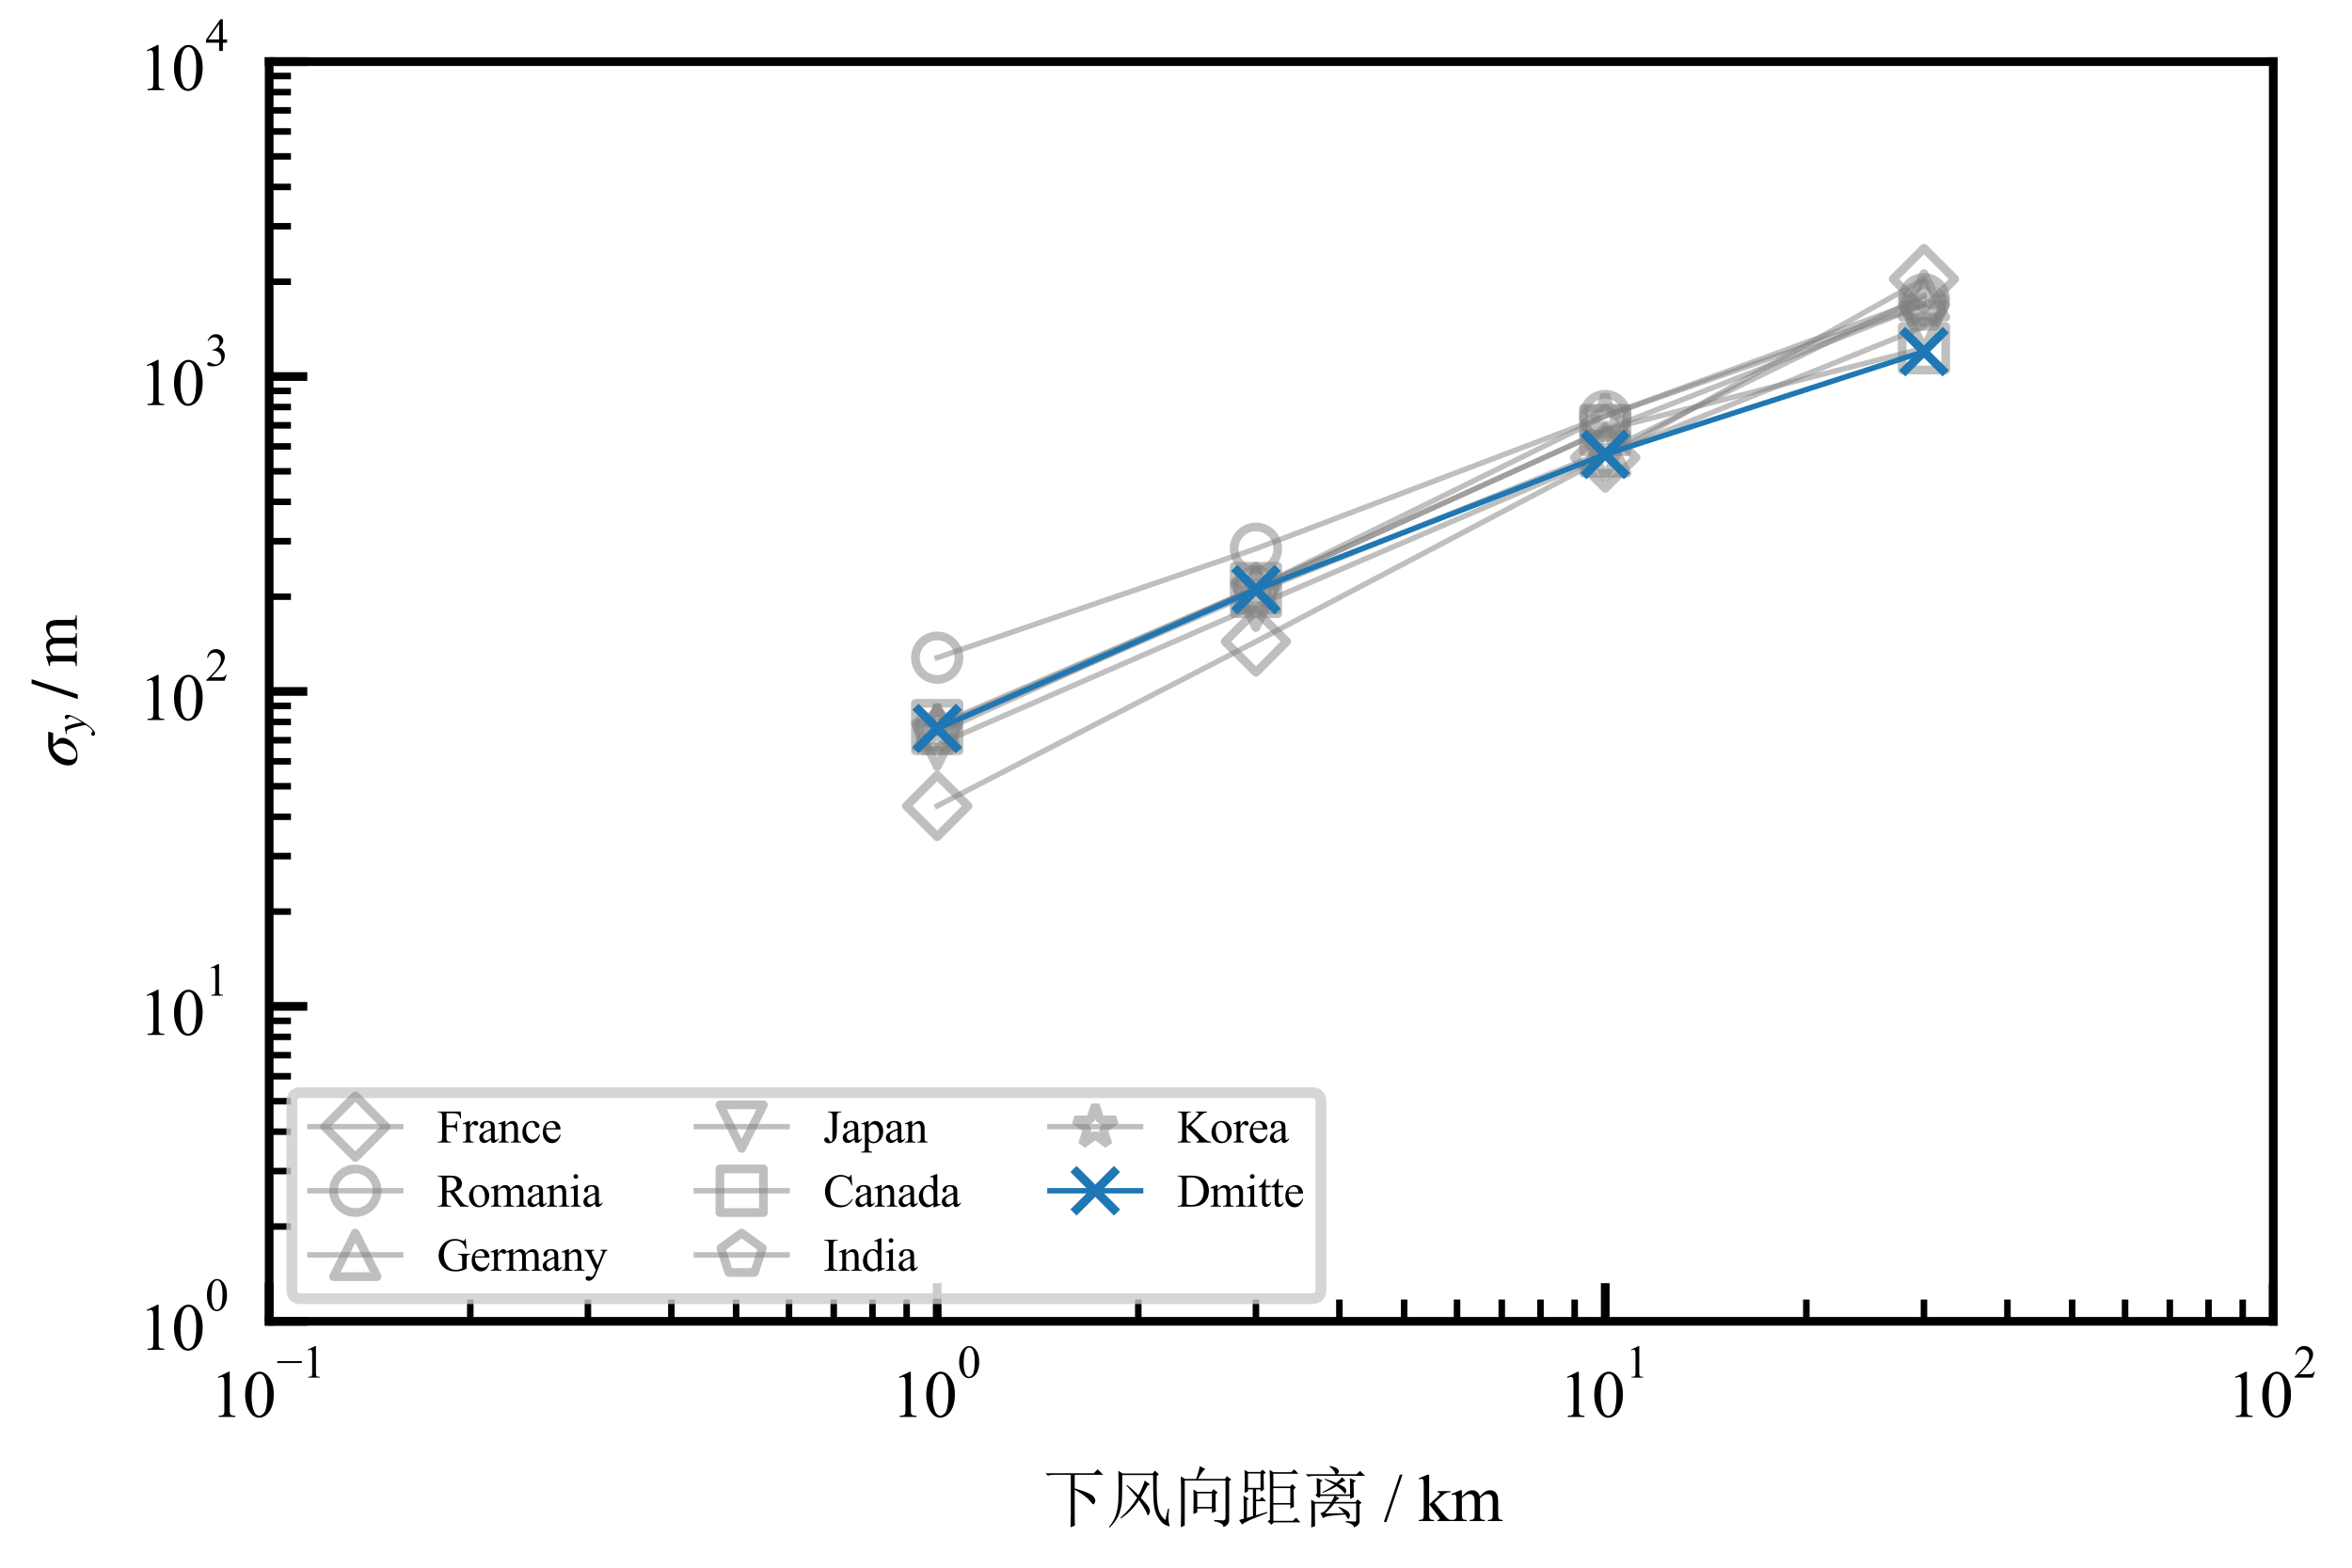 <?xml version="1.0" encoding="utf-8" standalone="no"?>
<!DOCTYPE svg PUBLIC "-//W3C//DTD SVG 1.1//EN"
  "http://www.w3.org/Graphics/SVG/1.1/DTD/svg11.dtd">
<svg xmlns:xlink="http://www.w3.org/1999/xlink" width="216pt" height="144pt" viewBox="0 0 216 144" xmlns="http://www.w3.org/2000/svg" version="1.1">
 <defs>
  <style type="text/css">*{stroke-linejoin: round; stroke-linecap: butt}</style>
 </defs>
 <g id="figure_1">
  <g id="patch_1">
   <path d="M 0 144 
L 216 144 
L 216 0 
L 0 0 
z
" style="fill: #ffffff"/>
  </g>
  <g id="axes_1">
   <g id="patch_2">
    <path d="M 24.72 121.369 
L 208.77 121.369 
L 208.77 5.659 
L 24.72 5.659 
z
" style="fill: #ffffff"/>
   </g>
   <g id="matplotlib.axis_1">
    <g id="xtick_1">
     <g id="line2d_1">
      <defs>
       <path id="m12486284e1" d="M 0 0 
L 0 -3.5 
" style="stroke: #000000; stroke-width: 0.8"/>
      </defs>
      <g>
       <use xlink:href="#m12486284e1" x="24.72" y="121.369" style="stroke: #000000; stroke-width: 0.8"/>
      </g>
     </g>
     <g id="text_1">
      <!-- $\mathdefault{10^{-1}}$ -->
      <g transform="translate(19.29 130.185) scale(0.06 -0.06)">
       <defs>
        <path id="TimesNewRomanPSMT-31" d="M 750 3822 
L 1781 4325 
L 1884 4325 
L 1884 747 
Q 1884 391 1914 303 
Q 1944 216 2037 169 
Q 2131 122 2419 116 
L 2419 0 
L 825 0 
L 825 116 
Q 1125 122 1212 167 
Q 1300 213 1334 289 
Q 1369 366 1369 747 
L 1369 3034 
Q 1369 3497 1338 3628 
Q 1316 3728 1258 3775 
Q 1200 3822 1119 3822 
Q 1003 3822 797 3725 
L 750 3822 
z
" transform="scale(0.016)"/>
        <path id="TimesNewRomanPSMT-30" d="M 231 2094 
Q 231 2819 450 3342 
Q 669 3866 1031 4122 
Q 1313 4325 1613 4325 
Q 2100 4325 2488 3828 
Q 2972 3213 2972 2159 
Q 2972 1422 2759 906 
Q 2547 391 2217 158 
Q 1888 -75 1581 -75 
Q 975 -75 572 641 
Q 231 1244 231 2094 
z
M 844 2016 
Q 844 1141 1059 588 
Q 1238 122 1591 122 
Q 1759 122 1940 273 
Q 2122 425 2216 781 
Q 2359 1319 2359 2297 
Q 2359 3022 2209 3506 
Q 2097 3866 1919 4016 
Q 1791 4119 1609 4119 
Q 1397 4119 1231 3928 
Q 1006 3669 925 3112 
Q 844 2556 844 2016 
z
" transform="scale(0.016)"/>
        <path id="TimesNewRomanPSMT-2212" d="M 3484 2000 
L 116 2000 
L 116 2256 
L 3484 2256 
L 3484 2000 
z
" transform="scale(0.016)"/>
       </defs>
       <use xlink:href="#TimesNewRomanPSMT-31" transform="translate(0 0.583)"/>
       <use xlink:href="#TimesNewRomanPSMT-30" transform="translate(50 0.583)"/>
       <use xlink:href="#TimesNewRomanPSMT-2212" transform="translate(101.503 60.695) scale(0.7)"/>
       <use xlink:href="#TimesNewRomanPSMT-31" transform="translate(140.98 60.695) scale(0.7)"/>
      </g>
     </g>
    </g>
    <g id="xtick_2">
     <g id="line2d_2">
      <g>
       <use xlink:href="#m12486284e1" x="86.07" y="121.369" style="stroke: #000000; stroke-width: 0.8"/>
      </g>
     </g>
     <g id="text_2">
      <!-- $\mathdefault{10^{0}}$ -->
      <g transform="translate(81.84 130.185) scale(0.06 -0.06)">
       <use xlink:href="#TimesNewRomanPSMT-31" transform="translate(0 0.583)"/>
       <use xlink:href="#TimesNewRomanPSMT-30" transform="translate(50 0.583)"/>
       <use xlink:href="#TimesNewRomanPSMT-30" transform="translate(101.503 60.695) scale(0.7)"/>
      </g>
     </g>
    </g>
    <g id="xtick_3">
     <g id="line2d_3">
      <g>
       <use xlink:href="#m12486284e1" x="147.42" y="121.369" style="stroke: #000000; stroke-width: 0.8"/>
      </g>
     </g>
     <g id="text_3">
      <!-- $\mathdefault{10^{1}}$ -->
      <g transform="translate(143.19 130.185) scale(0.06 -0.06)">
       <use xlink:href="#TimesNewRomanPSMT-31" transform="translate(0 0.583)"/>
       <use xlink:href="#TimesNewRomanPSMT-30" transform="translate(50 0.583)"/>
       <use xlink:href="#TimesNewRomanPSMT-31" transform="translate(101.503 60.695) scale(0.7)"/>
      </g>
     </g>
    </g>
    <g id="xtick_4">
     <g id="line2d_4">
      <g>
       <use xlink:href="#m12486284e1" x="208.77" y="121.369" style="stroke: #000000; stroke-width: 0.8"/>
      </g>
     </g>
     <g id="text_4">
      <!-- $\mathdefault{10^{2}}$ -->
      <g transform="translate(204.54 130.185) scale(0.06 -0.06)">
       <defs>
        <path id="TimesNewRomanPSMT-32" d="M 2934 816 
L 2638 0 
L 138 0 
L 138 116 
Q 1241 1122 1691 1759 
Q 2141 2397 2141 2925 
Q 2141 3328 1894 3587 
Q 1647 3847 1303 3847 
Q 991 3847 742 3664 
Q 494 3481 375 3128 
L 259 3128 
Q 338 3706 661 4015 
Q 984 4325 1469 4325 
Q 1984 4325 2329 3994 
Q 2675 3663 2675 3213 
Q 2675 2891 2525 2569 
Q 2294 2063 1775 1497 
Q 997 647 803 472 
L 1909 472 
Q 2247 472 2383 497 
Q 2519 522 2628 598 
Q 2738 675 2819 816 
L 2934 816 
z
" transform="scale(0.016)"/>
       </defs>
       <use xlink:href="#TimesNewRomanPSMT-31" transform="translate(0 0.583)"/>
       <use xlink:href="#TimesNewRomanPSMT-30" transform="translate(50 0.583)"/>
       <use xlink:href="#TimesNewRomanPSMT-32" transform="translate(101.503 60.695) scale(0.7)"/>
      </g>
     </g>
    </g>
    <g id="xtick_5">
     <g id="line2d_5">
      <defs>
       <path id="m095e38810d" d="M 0 0 
L 0 -2 
" style="stroke: #000000; stroke-width: 0.6"/>
      </defs>
      <g>
       <use xlink:href="#m095e38810d" x="43.188" y="121.369" style="stroke: #000000; stroke-width: 0.6"/>
      </g>
     </g>
    </g>
    <g id="xtick_6">
     <g id="line2d_6">
      <g>
       <use xlink:href="#m095e38810d" x="53.992" y="121.369" style="stroke: #000000; stroke-width: 0.6"/>
      </g>
     </g>
    </g>
    <g id="xtick_7">
     <g id="line2d_7">
      <g>
       <use xlink:href="#m095e38810d" x="61.657" y="121.369" style="stroke: #000000; stroke-width: 0.6"/>
      </g>
     </g>
    </g>
    <g id="xtick_8">
     <g id="line2d_8">
      <g>
       <use xlink:href="#m095e38810d" x="67.602" y="121.369" style="stroke: #000000; stroke-width: 0.6"/>
      </g>
     </g>
    </g>
    <g id="xtick_9">
     <g id="line2d_9">
      <g>
       <use xlink:href="#m095e38810d" x="72.46" y="121.369" style="stroke: #000000; stroke-width: 0.6"/>
      </g>
     </g>
    </g>
    <g id="xtick_10">
     <g id="line2d_10">
      <g>
       <use xlink:href="#m095e38810d" x="76.567" y="121.369" style="stroke: #000000; stroke-width: 0.6"/>
      </g>
     </g>
    </g>
    <g id="xtick_11">
     <g id="line2d_11">
      <g>
       <use xlink:href="#m095e38810d" x="80.125" y="121.369" style="stroke: #000000; stroke-width: 0.6"/>
      </g>
     </g>
    </g>
    <g id="xtick_12">
     <g id="line2d_12">
      <g>
       <use xlink:href="#m095e38810d" x="83.263" y="121.369" style="stroke: #000000; stroke-width: 0.6"/>
      </g>
     </g>
    </g>
    <g id="xtick_13">
     <g id="line2d_13">
      <g>
       <use xlink:href="#m095e38810d" x="104.538" y="121.369" style="stroke: #000000; stroke-width: 0.6"/>
      </g>
     </g>
    </g>
    <g id="xtick_14">
     <g id="line2d_14">
      <g>
       <use xlink:href="#m095e38810d" x="115.341" y="121.369" style="stroke: #000000; stroke-width: 0.6"/>
      </g>
     </g>
    </g>
    <g id="xtick_15">
     <g id="line2d_15">
      <g>
       <use xlink:href="#m095e38810d" x="123.006" y="121.369" style="stroke: #000000; stroke-width: 0.6"/>
      </g>
     </g>
    </g>
    <g id="xtick_16">
     <g id="line2d_16">
      <g>
       <use xlink:href="#m095e38810d" x="128.952" y="121.369" style="stroke: #000000; stroke-width: 0.6"/>
      </g>
     </g>
    </g>
    <g id="xtick_17">
     <g id="line2d_17">
      <g>
       <use xlink:href="#m095e38810d" x="133.81" y="121.369" style="stroke: #000000; stroke-width: 0.6"/>
      </g>
     </g>
    </g>
    <g id="xtick_18">
     <g id="line2d_18">
      <g>
       <use xlink:href="#m095e38810d" x="137.917" y="121.369" style="stroke: #000000; stroke-width: 0.6"/>
      </g>
     </g>
    </g>
    <g id="xtick_19">
     <g id="line2d_19">
      <g>
       <use xlink:href="#m095e38810d" x="141.475" y="121.369" style="stroke: #000000; stroke-width: 0.6"/>
      </g>
     </g>
    </g>
    <g id="xtick_20">
     <g id="line2d_20">
      <g>
       <use xlink:href="#m095e38810d" x="144.613" y="121.369" style="stroke: #000000; stroke-width: 0.6"/>
      </g>
     </g>
    </g>
    <g id="xtick_21">
     <g id="line2d_21">
      <g>
       <use xlink:href="#m095e38810d" x="165.888" y="121.369" style="stroke: #000000; stroke-width: 0.6"/>
      </g>
     </g>
    </g>
    <g id="xtick_22">
     <g id="line2d_22">
      <g>
       <use xlink:href="#m095e38810d" x="176.691" y="121.369" style="stroke: #000000; stroke-width: 0.6"/>
      </g>
     </g>
    </g>
    <g id="xtick_23">
     <g id="line2d_23">
      <g>
       <use xlink:href="#m095e38810d" x="184.356" y="121.369" style="stroke: #000000; stroke-width: 0.6"/>
      </g>
     </g>
    </g>
    <g id="xtick_24">
     <g id="line2d_24">
      <g>
       <use xlink:href="#m095e38810d" x="190.302" y="121.369" style="stroke: #000000; stroke-width: 0.6"/>
      </g>
     </g>
    </g>
    <g id="xtick_25">
     <g id="line2d_25">
      <g>
       <use xlink:href="#m095e38810d" x="195.159" y="121.369" style="stroke: #000000; stroke-width: 0.6"/>
      </g>
     </g>
    </g>
    <g id="xtick_26">
     <g id="line2d_26">
      <g>
       <use xlink:href="#m095e38810d" x="199.267" y="121.369" style="stroke: #000000; stroke-width: 0.6"/>
      </g>
     </g>
    </g>
    <g id="xtick_27">
     <g id="line2d_27">
      <g>
       <use xlink:href="#m095e38810d" x="202.824" y="121.369" style="stroke: #000000; stroke-width: 0.6"/>
      </g>
     </g>
    </g>
    <g id="xtick_28">
     <g id="line2d_28">
      <g>
       <use xlink:href="#m095e38810d" x="205.963" y="121.369" style="stroke: #000000; stroke-width: 0.6"/>
      </g>
     </g>
    </g>
    <g id="text_5">
     <!-- 下风向距离 / km -->
     <g transform="translate(95.578 139.716) scale(0.06 -0.06)">
      <defs>
       <path id="SimSun-4e0b" d="M 450 4575 
L 5075 4575 
L 5450 4950 
L 5975 4425 
L 3250 4425 
L 3250 3125 
Q 4750 2675 4987 2412 
Q 5225 2150 5225 1950 
Q 5225 1875 5162 1737 
Q 5100 1600 5050 1600 
Q 4950 1600 4700 1925 
Q 4350 2400 3250 3000 
L 3250 450 
Q 3250 -75 3275 -425 
L 2850 -600 
Q 2875 325 2875 675 
L 2875 4425 
L 1275 4425 
Q 950 4425 675 4350 
L 450 4575 
z
" transform="scale(0.016)"/>
       <path id="SimSun-98ce" d="M 3700 3875 
L 4200 3500 
L 3975 3400 
Q 3700 2900 3325 2225 
Q 3850 1675 4025 1412 
Q 4200 1150 4200 950 
Q 4200 850 4137 700 
Q 4075 550 4025 550 
Q 3950 550 3875 800 
Q 3725 1175 3150 2000 
Q 2500 975 1425 250 
L 1375 325 
Q 2300 1100 2975 2225 
Q 2675 2600 1950 3400 
L 2025 3450 
Q 2550 3025 3100 2475 
Q 3300 2825 3450 3187 
Q 3600 3550 3700 3875 
z
M 5675 100 
L 5925 1200 
L 6025 1175 
Q 5950 500 5975 137 
Q 6000 -225 6075 -425 
Q 6100 -500 6025 -500 
Q 5925 -500 5612 -337 
Q 5300 -175 4950 387 
Q 4600 950 4550 1875 
Q 4500 2800 4500 4400 
L 1550 4400 
Q 1550 2325 1500 1775 
Q 1450 1225 1237 650 
Q 1025 75 350 -625 
L 275 -575 
Q 800 75 975 700 
Q 1150 1325 1175 1962 
Q 1200 2600 1200 3225 
Q 1200 4025 1175 4800 
L 1600 4550 
L 4450 4550 
L 4675 4825 
L 5050 4475 
L 4850 4300 
Q 4825 2375 4912 1687 
Q 5000 1000 5200 662 
Q 5400 325 5675 100 
z
" transform="scale(0.016)"/>
       <path id="SimSun-5411" d="M 2475 2650 
L 2475 1350 
L 3875 1350 
L 3875 2650 
L 2475 2650 
z
M 4100 100 
Q 4600 75 4900 62 
Q 5200 50 5175 400 
L 5175 3875 
L 1275 3875 
L 1275 -425 
L 900 -600 
Q 925 125 925 575 
L 925 3250 
Q 925 3775 900 4275 
L 1300 4025 
L 2375 4025 
Q 2675 4900 2700 5250 
L 3250 4975 
Q 2950 4800 2550 4025 
L 5125 4025 
L 5300 4300 
L 5725 3975 
L 5525 3800 
L 5525 250 
Q 5575 -375 4975 -575 
Q 4950 -150 4100 -25 
L 4100 100 
z
M 4225 1525 
Q 4225 1325 4250 925 
L 3875 775 
L 3875 1200 
L 2475 1200 
L 2475 825 
L 2100 675 
Q 2125 1300 2125 1950 
Q 2125 2600 2100 3025 
L 2475 2800 
L 3850 2800 
L 4025 3050 
L 4425 2725 
L 4225 2550 
L 4225 1525 
z
" transform="scale(0.016)"/>
       <path id="SimSun-8ddd" d="M 1075 4550 
L 1075 3175 
L 2275 3175 
L 2275 4550 
L 1075 4550 
z
M 1850 550 
L 2900 875 
L 2925 775 
Q 2150 450 1500 200 
Q 825 -75 500 -325 
L 225 100 
L 675 225 
Q 675 1900 650 2425 
L 1175 2125 
L 975 2000 
L 975 300 
L 1550 475 
L 1550 3025 
L 1075 3025 
L 1075 2825 
L 750 2700 
Q 775 3250 775 3812 
Q 775 4375 750 4900 
L 1075 4700 
L 2250 4700 
L 2475 4925 
L 2775 4625 
L 2575 4475 
Q 2575 3350 2600 3000 
L 2275 2825 
L 2275 3025 
L 1850 3025 
L 1850 2050 
L 2175 2050 
L 2425 2300 
L 2800 1900 
L 1850 1900 
L 1850 550 
z
M 5450 3025 
Q 5450 1650 5475 1350 
L 5125 1200 
L 5125 1575 
L 3500 1575 
L 3500 25 
L 5375 25 
L 5675 325 
L 6100 -125 
L 3550 -125 
L 3325 -350 
L 2950 -25 
L 3175 125 
L 3175 3975 
Q 3175 4350 3150 4900 
L 3500 4675 
L 5225 4675 
L 5500 4950 
L 5900 4525 
L 3500 4525 
L 3500 3300 
L 5100 3300 
L 5325 3525 
L 5650 3200 
L 5450 3025 
z
M 3500 3150 
L 3500 1725 
L 5125 1725 
L 5125 3150 
L 3500 3150 
z
" transform="scale(0.016)"/>
       <path id="SimSun-79bb" d="M 2625 5200 
L 2650 5275 
Q 3225 5150 3375 5012 
Q 3525 4875 3525 4775 
Q 3525 4650 3375 4475 
L 5200 4475 
L 5550 4800 
L 6025 4325 
L 1175 4325 
Q 850 4325 575 4250 
L 350 4475 
L 3200 4475 
Q 3125 4700 3000 4862 
Q 2875 5025 2625 5200 
z
M 2200 725 
L 4025 750 
Q 3775 1075 3475 1300 
L 3525 1375 
Q 4275 1050 4425 875 
Q 4575 700 4575 550 
Q 4575 450 4525 325 
Q 4475 200 4425 200 
Q 4375 200 4350 275 
Q 4250 425 4125 625 
Q 3000 550 2600 487 
Q 2200 425 2000 275 
L 1750 775 
Q 1950 775 2187 987 
Q 2425 1200 2725 1675 
L 1225 1675 
Q 1225 -200 1250 -475 
L 875 -625 
Q 900 200 900 737 
Q 900 1275 875 2050 
L 1225 1825 
L 2800 1825 
Q 3000 2150 3100 2400 
L 1775 2400 
L 1625 2200 
L 1275 2475 
L 1425 2625 
Q 1425 3250 1400 4125 
L 1950 3900 
L 1750 3700 
L 1750 2550 
L 4600 2550 
Q 4600 3100 4575 4100 
L 5150 3850 
L 4925 3675 
Q 4950 2500 4950 2275 
L 4600 2125 
L 4600 2400 
L 3175 2400 
L 3575 2175 
Q 3275 2000 3150 1825 
L 5125 1825 
L 5300 2075 
L 5700 1750 
L 5500 1600 
L 5500 125 
Q 5550 -425 4950 -600 
Q 4950 -275 4175 -100 
L 4175 0 
Q 4900 -50 5037 -50 
Q 5175 -50 5175 75 
L 5175 1675 
L 3075 1675 
Q 2625 1100 2200 725 
z
M 3275 3650 
Q 3625 3925 3825 4200 
L 4150 3850 
Q 3925 3800 3500 3525 
Q 4025 3300 4125 3175 
Q 4225 3050 4225 2900 
Q 4225 2825 4187 2725 
Q 4150 2625 4125 2625 
Q 4050 2625 3950 2800 
Q 3750 3050 3300 3325 
Q 2675 2950 1975 2700 
L 1950 2775 
Q 2600 3100 3100 3475 
Q 2725 3700 2150 3975 
L 2175 4050 
Q 2750 3875 3275 3650 
z
" transform="scale(0.016)"/>
       <path id="TimesNewRomanPSMT-20" transform="scale(0.016)"/>
       <path id="TimesNewRomanPSMT-2f" d="M 1794 4444 
L 259 -88 
L 9 -88 
L 1544 4444 
L 1794 4444 
z
" transform="scale(0.016)"/>
       <path id="TimesNewRomanPSMT-6b" d="M 1047 4444 
L 1047 1597 
L 1775 2259 
Q 2006 2472 2044 2528 
Q 2069 2566 2069 2603 
Q 2069 2666 2017 2711 
Q 1966 2756 1847 2763 
L 1847 2863 
L 3091 2863 
L 3091 2763 
Q 2834 2756 2664 2684 
Q 2494 2613 2291 2428 
L 1556 1750 
L 2291 822 
Q 2597 438 2703 334 
Q 2853 188 2966 144 
Q 3044 113 3238 113 
L 3238 0 
L 1847 0 
L 1847 113 
Q 1966 116 2008 148 
Q 2050 181 2050 241 
Q 2050 313 1925 472 
L 1047 1594 
L 1047 644 
Q 1047 366 1086 278 
Q 1125 191 1197 153 
Q 1269 116 1509 113 
L 1509 0 
L 53 0 
L 53 113 
Q 272 113 381 166 
Q 447 200 481 272 
Q 528 375 528 628 
L 528 3234 
Q 528 3731 506 3842 
Q 484 3953 434 3995 
Q 384 4038 303 4038 
Q 238 4038 106 3984 
L 53 4094 
L 903 4444 
L 1047 4444 
z
" transform="scale(0.016)"/>
       <path id="TimesNewRomanPSMT-6d" d="M 1050 2338 
Q 1363 2650 1419 2697 
Q 1559 2816 1721 2881 
Q 1884 2947 2044 2947 
Q 2313 2947 2506 2790 
Q 2700 2634 2766 2338 
Q 3088 2713 3309 2830 
Q 3531 2947 3766 2947 
Q 3994 2947 4170 2830 
Q 4347 2713 4450 2447 
Q 4519 2266 4519 1878 
L 4519 647 
Q 4519 378 4559 278 
Q 4591 209 4675 161 
Q 4759 113 4950 113 
L 4950 0 
L 3538 0 
L 3538 113 
L 3597 113 
Q 3781 113 3884 184 
Q 3956 234 3988 344 
Q 4000 397 4000 647 
L 4000 1878 
Q 4000 2228 3916 2372 
Q 3794 2572 3525 2572 
Q 3359 2572 3192 2489 
Q 3025 2406 2788 2181 
L 2781 2147 
L 2788 2013 
L 2788 647 
Q 2788 353 2820 281 
Q 2853 209 2943 161 
Q 3034 113 3253 113 
L 3253 0 
L 1806 0 
L 1806 113 
Q 2044 113 2133 169 
Q 2222 225 2256 338 
Q 2272 391 2272 647 
L 2272 1878 
Q 2272 2228 2169 2381 
Q 2031 2581 1784 2581 
Q 1616 2581 1450 2491 
Q 1191 2353 1050 2181 
L 1050 647 
Q 1050 366 1089 281 
Q 1128 197 1204 155 
Q 1281 113 1516 113 
L 1516 0 
L 100 0 
L 100 113 
Q 297 113 375 155 
Q 453 197 493 289 
Q 534 381 534 647 
L 534 1741 
Q 534 2213 506 2350 
Q 484 2453 437 2492 
Q 391 2531 309 2531 
Q 222 2531 100 2484 
L 53 2597 
L 916 2947 
L 1050 2947 
L 1050 2338 
z
" transform="scale(0.016)"/>
      </defs>
      <use xlink:href="#SimSun-4e0b"/>
      <use xlink:href="#SimSun-98ce" x="100"/>
      <use xlink:href="#SimSun-5411" x="200"/>
      <use xlink:href="#SimSun-8ddd" x="300"/>
      <use xlink:href="#SimSun-79bb" x="400"/>
      <use xlink:href="#TimesNewRomanPSMT-20" x="500"/>
      <use xlink:href="#TimesNewRomanPSMT-2f" x="525"/>
      <use xlink:href="#TimesNewRomanPSMT-20" x="552.783"/>
      <use xlink:href="#TimesNewRomanPSMT-6b" x="577.783"/>
      <use xlink:href="#TimesNewRomanPSMT-6d" x="627.783"/>
     </g>
    </g>
   </g>
   <g id="matplotlib.axis_2">
    <g id="ytick_1">
     <g id="line2d_29">
      <defs>
       <path id="mfb17be47a3" d="M 0 0 
L 3.5 0 
" style="stroke: #000000; stroke-width: 0.8"/>
      </defs>
      <g>
       <use xlink:href="#mfb17be47a3" x="24.72" y="121.369" style="stroke: #000000; stroke-width: 0.8"/>
      </g>
     </g>
     <g id="text_6">
      <!-- $\mathdefault{10^{0}}$ -->
      <g transform="translate(12.76 124.027) scale(0.06 -0.06)">
       <use xlink:href="#TimesNewRomanPSMT-31" transform="translate(0 0.583)"/>
       <use xlink:href="#TimesNewRomanPSMT-30" transform="translate(50 0.583)"/>
       <use xlink:href="#TimesNewRomanPSMT-30" transform="translate(101.503 60.695) scale(0.7)"/>
      </g>
     </g>
    </g>
    <g id="ytick_2">
     <g id="line2d_30">
      <g>
       <use xlink:href="#mfb17be47a3" x="24.72" y="92.441" style="stroke: #000000; stroke-width: 0.8"/>
      </g>
     </g>
     <g id="text_7">
      <!-- $\mathdefault{10^{1}}$ -->
      <g transform="translate(12.76 95.099) scale(0.06 -0.06)">
       <use xlink:href="#TimesNewRomanPSMT-31" transform="translate(0 0.583)"/>
       <use xlink:href="#TimesNewRomanPSMT-30" transform="translate(50 0.583)"/>
       <use xlink:href="#TimesNewRomanPSMT-31" transform="translate(101.503 60.695) scale(0.7)"/>
      </g>
     </g>
    </g>
    <g id="ytick_3">
     <g id="line2d_31">
      <g>
       <use xlink:href="#mfb17be47a3" x="24.72" y="63.514" style="stroke: #000000; stroke-width: 0.8"/>
      </g>
     </g>
     <g id="text_8">
      <!-- $\mathdefault{10^{2}}$ -->
      <g transform="translate(12.76 66.172) scale(0.06 -0.06)">
       <use xlink:href="#TimesNewRomanPSMT-31" transform="translate(0 0.583)"/>
       <use xlink:href="#TimesNewRomanPSMT-30" transform="translate(50 0.583)"/>
       <use xlink:href="#TimesNewRomanPSMT-32" transform="translate(101.503 60.695) scale(0.7)"/>
      </g>
     </g>
    </g>
    <g id="ytick_4">
     <g id="line2d_32">
      <g>
       <use xlink:href="#mfb17be47a3" x="24.72" y="34.586" style="stroke: #000000; stroke-width: 0.8"/>
      </g>
     </g>
     <g id="text_9">
      <!-- $\mathdefault{10^{3}}$ -->
      <g transform="translate(12.76 37.244) scale(0.06 -0.06)">
       <defs>
        <path id="TimesNewRomanPSMT-33" d="M 325 3431 
Q 506 3859 782 4092 
Q 1059 4325 1472 4325 
Q 1981 4325 2253 3994 
Q 2459 3747 2459 3466 
Q 2459 3003 1878 2509 
Q 2269 2356 2469 2072 
Q 2669 1788 2669 1403 
Q 2669 853 2319 450 
Q 1863 -75 997 -75 
Q 569 -75 414 31 
Q 259 138 259 259 
Q 259 350 332 419 
Q 406 488 509 488 
Q 588 488 669 463 
Q 722 447 909 348 
Q 1097 250 1169 231 
Q 1284 197 1416 197 
Q 1734 197 1970 444 
Q 2206 691 2206 1028 
Q 2206 1275 2097 1509 
Q 2016 1684 1919 1775 
Q 1784 1900 1550 2001 
Q 1316 2103 1072 2103 
L 972 2103 
L 972 2197 
Q 1219 2228 1467 2375 
Q 1716 2522 1828 2728 
Q 1941 2934 1941 3181 
Q 1941 3503 1739 3701 
Q 1538 3900 1238 3900 
Q 753 3900 428 3381 
L 325 3431 
z
" transform="scale(0.016)"/>
       </defs>
       <use xlink:href="#TimesNewRomanPSMT-31" transform="translate(0 0.583)"/>
       <use xlink:href="#TimesNewRomanPSMT-30" transform="translate(50 0.583)"/>
       <use xlink:href="#TimesNewRomanPSMT-33" transform="translate(101.503 60.695) scale(0.7)"/>
      </g>
     </g>
    </g>
    <g id="ytick_5">
     <g id="line2d_33">
      <g>
       <use xlink:href="#mfb17be47a3" x="24.72" y="5.659" style="stroke: #000000; stroke-width: 0.8"/>
      </g>
     </g>
     <g id="text_10">
      <!-- $\mathdefault{10^{4}}$ -->
      <g transform="translate(12.76 8.317) scale(0.06 -0.06)">
       <defs>
        <path id="TimesNewRomanPSMT-34" d="M 2978 1563 
L 2978 1119 
L 2409 1119 
L 2409 0 
L 1894 0 
L 1894 1119 
L 100 1119 
L 100 1519 
L 2066 4325 
L 2409 4325 
L 2409 1563 
L 2978 1563 
z
M 1894 1563 
L 1894 3666 
L 406 1563 
L 1894 1563 
z
" transform="scale(0.016)"/>
       </defs>
       <use xlink:href="#TimesNewRomanPSMT-31" transform="translate(0 0.583)"/>
       <use xlink:href="#TimesNewRomanPSMT-30" transform="translate(50 0.583)"/>
       <use xlink:href="#TimesNewRomanPSMT-34" transform="translate(101.503 60.695) scale(0.7)"/>
      </g>
     </g>
    </g>
    <g id="ytick_6">
     <g id="line2d_34">
      <defs>
       <path id="ma377b2a1c0" d="M 0 0 
L 2 0 
" style="stroke: #000000; stroke-width: 0.6"/>
      </defs>
      <g>
       <use xlink:href="#ma377b2a1c0" x="24.72" y="112.66" style="stroke: #000000; stroke-width: 0.6"/>
      </g>
     </g>
    </g>
    <g id="ytick_7">
     <g id="line2d_35">
      <g>
       <use xlink:href="#ma377b2a1c0" x="24.72" y="107.567" style="stroke: #000000; stroke-width: 0.6"/>
      </g>
     </g>
    </g>
    <g id="ytick_8">
     <g id="line2d_36">
      <g>
       <use xlink:href="#ma377b2a1c0" x="24.72" y="103.952" style="stroke: #000000; stroke-width: 0.6"/>
      </g>
     </g>
    </g>
    <g id="ytick_9">
     <g id="line2d_37">
      <g>
       <use xlink:href="#ma377b2a1c0" x="24.72" y="101.149" style="stroke: #000000; stroke-width: 0.6"/>
      </g>
     </g>
    </g>
    <g id="ytick_10">
     <g id="line2d_38">
      <g>
       <use xlink:href="#ma377b2a1c0" x="24.72" y="98.859" style="stroke: #000000; stroke-width: 0.6"/>
      </g>
     </g>
    </g>
    <g id="ytick_11">
     <g id="line2d_39">
      <g>
       <use xlink:href="#ma377b2a1c0" x="24.72" y="96.922" style="stroke: #000000; stroke-width: 0.6"/>
      </g>
     </g>
    </g>
    <g id="ytick_12">
     <g id="line2d_40">
      <g>
       <use xlink:href="#ma377b2a1c0" x="24.72" y="95.244" style="stroke: #000000; stroke-width: 0.6"/>
      </g>
     </g>
    </g>
    <g id="ytick_13">
     <g id="line2d_41">
      <g>
       <use xlink:href="#ma377b2a1c0" x="24.72" y="93.765" style="stroke: #000000; stroke-width: 0.6"/>
      </g>
     </g>
    </g>
    <g id="ytick_14">
     <g id="line2d_42">
      <g>
       <use xlink:href="#ma377b2a1c0" x="24.72" y="83.733" style="stroke: #000000; stroke-width: 0.6"/>
      </g>
     </g>
    </g>
    <g id="ytick_15">
     <g id="line2d_43">
      <g>
       <use xlink:href="#ma377b2a1c0" x="24.72" y="78.639" style="stroke: #000000; stroke-width: 0.6"/>
      </g>
     </g>
    </g>
    <g id="ytick_16">
     <g id="line2d_44">
      <g>
       <use xlink:href="#ma377b2a1c0" x="24.72" y="75.025" style="stroke: #000000; stroke-width: 0.6"/>
      </g>
     </g>
    </g>
    <g id="ytick_17">
     <g id="line2d_45">
      <g>
       <use xlink:href="#ma377b2a1c0" x="24.72" y="72.222" style="stroke: #000000; stroke-width: 0.6"/>
      </g>
     </g>
    </g>
    <g id="ytick_18">
     <g id="line2d_46">
      <g>
       <use xlink:href="#ma377b2a1c0" x="24.72" y="69.931" style="stroke: #000000; stroke-width: 0.6"/>
      </g>
     </g>
    </g>
    <g id="ytick_19">
     <g id="line2d_47">
      <g>
       <use xlink:href="#ma377b2a1c0" x="24.72" y="67.994" style="stroke: #000000; stroke-width: 0.6"/>
      </g>
     </g>
    </g>
    <g id="ytick_20">
     <g id="line2d_48">
      <g>
       <use xlink:href="#ma377b2a1c0" x="24.72" y="66.317" style="stroke: #000000; stroke-width: 0.6"/>
      </g>
     </g>
    </g>
    <g id="ytick_21">
     <g id="line2d_49">
      <g>
       <use xlink:href="#ma377b2a1c0" x="24.72" y="64.837" style="stroke: #000000; stroke-width: 0.6"/>
      </g>
     </g>
    </g>
    <g id="ytick_22">
     <g id="line2d_50">
      <g>
       <use xlink:href="#ma377b2a1c0" x="24.72" y="54.805" style="stroke: #000000; stroke-width: 0.6"/>
      </g>
     </g>
    </g>
    <g id="ytick_23">
     <g id="line2d_51">
      <g>
       <use xlink:href="#ma377b2a1c0" x="24.72" y="49.712" style="stroke: #000000; stroke-width: 0.6"/>
      </g>
     </g>
    </g>
    <g id="ytick_24">
     <g id="line2d_52">
      <g>
       <use xlink:href="#ma377b2a1c0" x="24.72" y="46.097" style="stroke: #000000; stroke-width: 0.6"/>
      </g>
     </g>
    </g>
    <g id="ytick_25">
     <g id="line2d_53">
      <g>
       <use xlink:href="#ma377b2a1c0" x="24.72" y="43.294" style="stroke: #000000; stroke-width: 0.6"/>
      </g>
     </g>
    </g>
    <g id="ytick_26">
     <g id="line2d_54">
      <g>
       <use xlink:href="#ma377b2a1c0" x="24.72" y="41.004" style="stroke: #000000; stroke-width: 0.6"/>
      </g>
     </g>
    </g>
    <g id="ytick_27">
     <g id="line2d_55">
      <g>
       <use xlink:href="#ma377b2a1c0" x="24.72" y="39.067" style="stroke: #000000; stroke-width: 0.6"/>
      </g>
     </g>
    </g>
    <g id="ytick_28">
     <g id="line2d_56">
      <g>
       <use xlink:href="#ma377b2a1c0" x="24.72" y="37.389" style="stroke: #000000; stroke-width: 0.6"/>
      </g>
     </g>
    </g>
    <g id="ytick_29">
     <g id="line2d_57">
      <g>
       <use xlink:href="#ma377b2a1c0" x="24.72" y="35.91" style="stroke: #000000; stroke-width: 0.6"/>
      </g>
     </g>
    </g>
    <g id="ytick_30">
     <g id="line2d_58">
      <g>
       <use xlink:href="#ma377b2a1c0" x="24.72" y="25.878" style="stroke: #000000; stroke-width: 0.6"/>
      </g>
     </g>
    </g>
    <g id="ytick_31">
     <g id="line2d_59">
      <g>
       <use xlink:href="#ma377b2a1c0" x="24.72" y="20.784" style="stroke: #000000; stroke-width: 0.6"/>
      </g>
     </g>
    </g>
    <g id="ytick_32">
     <g id="line2d_60">
      <g>
       <use xlink:href="#ma377b2a1c0" x="24.72" y="17.17" style="stroke: #000000; stroke-width: 0.6"/>
      </g>
     </g>
    </g>
    <g id="ytick_33">
     <g id="line2d_61">
      <g>
       <use xlink:href="#ma377b2a1c0" x="24.72" y="14.367" style="stroke: #000000; stroke-width: 0.6"/>
      </g>
     </g>
    </g>
    <g id="ytick_34">
     <g id="line2d_62">
      <g>
       <use xlink:href="#ma377b2a1c0" x="24.72" y="12.076" style="stroke: #000000; stroke-width: 0.6"/>
      </g>
     </g>
    </g>
    <g id="ytick_35">
     <g id="line2d_63">
      <g>
       <use xlink:href="#ma377b2a1c0" x="24.72" y="10.139" style="stroke: #000000; stroke-width: 0.6"/>
      </g>
     </g>
    </g>
    <g id="ytick_36">
     <g id="line2d_64">
      <g>
       <use xlink:href="#ma377b2a1c0" x="24.72" y="8.462" style="stroke: #000000; stroke-width: 0.6"/>
      </g>
     </g>
    </g>
    <g id="ytick_37">
     <g id="line2d_65">
      <g>
       <use xlink:href="#ma377b2a1c0" x="24.72" y="6.982" style="stroke: #000000; stroke-width: 0.6"/>
      </g>
     </g>
    </g>
    <g id="text_11">
     <!-- $\sigma_y\;/\;\mathrm{m}$ -->
     <g transform="translate(7.08 70.474) rotate(-90) scale(0.06 -0.06)">
      <defs>
       <path id="STIXGeneral-Italic-3c3" d="M 3398 2739 
L 3283 2266 
L 2195 2266 
Q 2291 2112 2457 1981 
Q 2624 1850 2717 1725 
Q 2810 1600 2810 1389 
Q 2810 851 2288 390 
Q 1766 -70 1107 -70 
Q 659 -70 416 170 
Q 173 410 173 832 
Q 173 1274 409 1706 
Q 646 2138 1113 2438 
Q 1581 2739 2157 2739 
L 3398 2739 
z
M 2272 1414 
Q 2272 1709 2166 1939 
Q 2061 2170 1901 2266 
Q 1530 2266 1120 1770 
Q 710 1274 710 640 
Q 710 358 844 211 
Q 979 64 1210 64 
Q 1638 64 1955 525 
Q 2272 986 2272 1414 
z
" transform="scale(0.016)"/>
       <path id="STIXGeneral-Italic-79" d="M 1555 1190 
L 1690 486 
Q 2118 1190 2294 1558 
Q 2470 1926 2470 2131 
Q 2470 2234 2304 2336 
Q 2138 2445 2138 2586 
Q 2138 2688 2211 2755 
Q 2285 2822 2394 2822 
Q 2534 2822 2630 2720 
Q 2726 2618 2726 2470 
Q 2726 1914 1888 518 
Q 1389 -307 918 -812 
Q 448 -1318 173 -1318 
Q 26 -1318 -64 -1241 
Q -154 -1165 -154 -1043 
Q -154 -934 -80 -860 
Q -6 -787 96 -787 
Q 218 -787 314 -876 
Q 410 -966 486 -966 
Q 602 -966 794 -755 
Q 877 -672 1040 -457 
Q 1203 -243 1248 -173 
Q 1312 -45 1312 51 
Q 1312 243 1113 1046 
Q 915 1850 787 2176 
Q 698 2413 592 2499 
Q 486 2586 294 2586 
Q 192 2586 96 2560 
L 96 2669 
Q 237 2694 301 2707 
Q 563 2758 986 2822 
L 1011 2822 
Q 1082 2822 1277 2227 
Q 1472 1632 1555 1190 
z
" transform="scale(0.016)"/>
       <path id="STIXGeneral-Regular-2f" d="M 1837 4326 
L 378 -90 
L -58 -90 
L 1408 4326 
L 1837 4326 
z
" transform="scale(0.016)"/>
       <path id="STIXGeneral-Regular-6d" d="M 4960 0 
L 3565 0 
L 3565 96 
Q 3834 122 3907 208 
Q 3981 294 3981 576 
L 3981 1894 
Q 3981 2278 3869 2444 
Q 3757 2611 3488 2611 
Q 3264 2611 3107 2521 
Q 2950 2432 2803 2221 
L 2803 608 
Q 2803 301 2896 201 
Q 2989 102 3264 96 
L 3264 0 
L 1830 0 
L 1830 96 
Q 2112 115 2189 188 
Q 2266 262 2266 550 
L 2266 1901 
Q 2266 2611 1850 2611 
Q 1670 2611 1468 2531 
Q 1267 2451 1171 2336 
Q 1088 2240 1088 2227 
L 1088 448 
Q 1088 243 1177 176 
Q 1267 109 1523 96 
L 1523 0 
L 102 0 
L 102 96 
Q 371 102 460 195 
Q 550 288 550 563 
L 550 2150 
Q 550 2387 499 2480 
Q 448 2573 326 2573 
Q 230 2573 122 2547 
L 122 2656 
Q 557 2778 1011 2944 
L 1062 2925 
L 1062 2451 
L 1075 2451 
Q 1363 2752 1584 2848 
Q 1805 2944 2054 2944 
Q 2560 2944 2733 2406 
Q 3232 2944 3776 2944 
Q 4518 2944 4518 1792 
L 4518 493 
Q 4518 282 4582 202 
Q 4646 122 4794 109 
L 4960 96 
L 4960 0 
z
" transform="scale(0.016)"/>
      </defs>
      <use xlink:href="#STIXGeneral-Italic-3c3" transform="translate(0 0.406)"/>
      <use xlink:href="#STIXGeneral-Italic-79" transform="translate(49.8 -12.822) scale(0.7)"/>
      <use xlink:href="#STIXGeneral-Regular-2f" transform="translate(105.345 0.406)"/>
      <use xlink:href="#STIXGeneral-Regular-6d" transform="translate(153.201 0.406)"/>
     </g>
    </g>
   </g>
   <g id="line2d_66">
    <path d="M 86.07 74.029 
L 115.341 58.932 
L 147.42 42.028 
L 176.691 25.629 
" clip-path="url(#pe421690cd5)" style="fill: none; stroke: #808080; stroke-opacity: 0.5; stroke-width: 0.5; stroke-linecap: square"/>
    <defs>
     <path id="m6b0a37c523" d="M 0 2.828 
L 2.828 0 
L 0 -2.828 
L -2.828 0 
z
" style="stroke: #808080; stroke-opacity: 0.5; stroke-width: 0.8; stroke-linejoin: miter"/>
    </defs>
    <g clip-path="url(#pe421690cd5)">
     <use xlink:href="#m6b0a37c523" x="86.07" y="74.029" style="fill-opacity: 0; stroke: #808080; stroke-opacity: 0.5; stroke-width: 0.8; stroke-linejoin: miter"/>
     <use xlink:href="#m6b0a37c523" x="115.341" y="58.932" style="fill-opacity: 0; stroke: #808080; stroke-opacity: 0.5; stroke-width: 0.8; stroke-linejoin: miter"/>
     <use xlink:href="#m6b0a37c523" x="147.42" y="42.028" style="fill-opacity: 0; stroke: #808080; stroke-opacity: 0.5; stroke-width: 0.8; stroke-linejoin: miter"/>
     <use xlink:href="#m6b0a37c523" x="176.691" y="25.629" style="fill-opacity: 0; stroke: #808080; stroke-opacity: 0.5; stroke-width: 0.8; stroke-linejoin: miter"/>
    </g>
   </g>
   <g id="line2d_67">
    <path d="M 86.07 60.412 
L 115.341 50.4 
L 147.42 38.217 
L 176.691 27.484 
" clip-path="url(#pe421690cd5)" style="fill: none; stroke: #808080; stroke-opacity: 0.5; stroke-width: 0.5; stroke-linecap: square"/>
    <defs>
     <path id="m7a358b029e" d="M 0 2 
C 0.53 2 1.039 1.789 1.414 1.414 
C 1.789 1.039 2 0.53 2 0 
C 2 -0.53 1.789 -1.039 1.414 -1.414 
C 1.039 -1.789 0.53 -2 0 -2 
C -0.53 -2 -1.039 -1.789 -1.414 -1.414 
C -1.789 -1.039 -2 -0.53 -2 0 
C -2 0.53 -1.789 1.039 -1.414 1.414 
C -1.039 1.789 -0.53 2 0 2 
z
" style="stroke: #808080; stroke-opacity: 0.5; stroke-width: 0.8"/>
    </defs>
    <g clip-path="url(#pe421690cd5)">
     <use xlink:href="#m7a358b029e" x="86.07" y="60.412" style="fill-opacity: 0; stroke: #808080; stroke-opacity: 0.5; stroke-width: 0.8"/>
     <use xlink:href="#m7a358b029e" x="115.341" y="50.4" style="fill-opacity: 0; stroke: #808080; stroke-opacity: 0.5; stroke-width: 0.8"/>
     <use xlink:href="#m7a358b029e" x="147.42" y="38.217" style="fill-opacity: 0; stroke: #808080; stroke-opacity: 0.5; stroke-width: 0.8"/>
     <use xlink:href="#m7a358b029e" x="176.691" y="27.484" style="fill-opacity: 0; stroke: #808080; stroke-opacity: 0.5; stroke-width: 0.8"/>
    </g>
   </g>
   <g id="line2d_68">
    <path d="M 86.07 66.961 
L 115.341 54.373 
L 147.42 41.473 
L 176.691 27.132 
" clip-path="url(#pe421690cd5)" style="fill: none; stroke: #808080; stroke-opacity: 0.5; stroke-width: 0.5; stroke-linecap: square"/>
    <defs>
     <path id="mf2d3806d8a" d="M 0 -2 
L -2 2 
L 2 2 
z
" style="stroke: #808080; stroke-opacity: 0.5; stroke-width: 0.8; stroke-linejoin: miter"/>
    </defs>
    <g clip-path="url(#pe421690cd5)">
     <use xlink:href="#mf2d3806d8a" x="86.07" y="66.961" style="fill-opacity: 0; stroke: #808080; stroke-opacity: 0.5; stroke-width: 0.8; stroke-linejoin: miter"/>
     <use xlink:href="#mf2d3806d8a" x="115.341" y="54.373" style="fill-opacity: 0; stroke: #808080; stroke-opacity: 0.5; stroke-width: 0.8; stroke-linejoin: miter"/>
     <use xlink:href="#mf2d3806d8a" x="147.42" y="41.473" style="fill-opacity: 0; stroke: #808080; stroke-opacity: 0.5; stroke-width: 0.8; stroke-linejoin: miter"/>
     <use xlink:href="#mf2d3806d8a" x="176.691" y="27.132" style="fill-opacity: 0; stroke: #808080; stroke-opacity: 0.5; stroke-width: 0.8; stroke-linejoin: miter"/>
    </g>
   </g>
   <g id="line2d_69">
    <path d="M 86.07 68.414 
L 115.341 55.65 
L 147.42 41.848 
L 176.691 30.005 
" clip-path="url(#pe421690cd5)" style="fill: none; stroke: #808080; stroke-opacity: 0.5; stroke-width: 0.5; stroke-linecap: square"/>
    <defs>
     <path id="mc90b205218" d="M -0 2 
L 2 -2 
L -2 -2 
z
" style="stroke: #808080; stroke-opacity: 0.5; stroke-width: 0.8; stroke-linejoin: miter"/>
    </defs>
    <g clip-path="url(#pe421690cd5)">
     <use xlink:href="#mc90b205218" x="86.07" y="68.414" style="fill-opacity: 0; stroke: #808080; stroke-opacity: 0.5; stroke-width: 0.8; stroke-linejoin: miter"/>
     <use xlink:href="#mc90b205218" x="115.341" y="55.65" style="fill-opacity: 0; stroke: #808080; stroke-opacity: 0.5; stroke-width: 0.8; stroke-linejoin: miter"/>
     <use xlink:href="#mc90b205218" x="147.42" y="41.848" style="fill-opacity: 0; stroke: #808080; stroke-opacity: 0.5; stroke-width: 0.8; stroke-linejoin: miter"/>
     <use xlink:href="#mc90b205218" x="176.691" y="30.005" style="fill-opacity: 0; stroke: #808080; stroke-opacity: 0.5; stroke-width: 0.8; stroke-linejoin: miter"/>
    </g>
   </g>
   <g id="line2d_70">
    <path d="M 86.07 66.603 
L 115.341 54.014 
L 147.42 39.487 
L 176.691 31.985 
" clip-path="url(#pe421690cd5)" style="fill: none; stroke: #808080; stroke-opacity: 0.5; stroke-width: 0.5; stroke-linecap: square"/>
    <defs>
     <path id="mcd6792c474" d="M -2 2 
L 2 2 
L 2 -2 
L -2 -2 
z
" style="stroke: #808080; stroke-opacity: 0.5; stroke-width: 0.8; stroke-linejoin: miter"/>
    </defs>
    <g clip-path="url(#pe421690cd5)">
     <use xlink:href="#mcd6792c474" x="86.07" y="66.603" style="fill-opacity: 0; stroke: #808080; stroke-opacity: 0.5; stroke-width: 0.8; stroke-linejoin: miter"/>
     <use xlink:href="#mcd6792c474" x="115.341" y="54.014" style="fill-opacity: 0; stroke: #808080; stroke-opacity: 0.5; stroke-width: 0.8; stroke-linejoin: miter"/>
     <use xlink:href="#mcd6792c474" x="147.42" y="39.487" style="fill-opacity: 0; stroke: #808080; stroke-opacity: 0.5; stroke-width: 0.8; stroke-linejoin: miter"/>
     <use xlink:href="#mcd6792c474" x="176.691" y="31.985" style="fill-opacity: 0; stroke: #808080; stroke-opacity: 0.5; stroke-width: 0.8; stroke-linejoin: miter"/>
    </g>
   </g>
   <g id="line2d_71">
    <path d="M 86.07 67.33 
L 115.341 54.014 
L 147.42 39.487 
L 176.691 27.994 
" clip-path="url(#pe421690cd5)" style="fill: none; stroke: #808080; stroke-opacity: 0.5; stroke-width: 0.5; stroke-linecap: square"/>
    <defs>
     <path id="m279e6e0979" d="M 0 -2 
L -1.902 -0.618 
L -1.176 1.618 
L 1.176 1.618 
L 1.902 -0.618 
z
" style="stroke: #808080; stroke-opacity: 0.5; stroke-width: 0.8; stroke-linejoin: miter"/>
    </defs>
    <g clip-path="url(#pe421690cd5)">
     <use xlink:href="#m279e6e0979" x="86.07" y="67.33" style="fill-opacity: 0; stroke: #808080; stroke-opacity: 0.5; stroke-width: 0.8; stroke-linejoin: miter"/>
     <use xlink:href="#m279e6e0979" x="115.341" y="54.014" style="fill-opacity: 0; stroke: #808080; stroke-opacity: 0.5; stroke-width: 0.8; stroke-linejoin: miter"/>
     <use xlink:href="#m279e6e0979" x="147.42" y="39.487" style="fill-opacity: 0; stroke: #808080; stroke-opacity: 0.5; stroke-width: 0.8; stroke-linejoin: miter"/>
     <use xlink:href="#m279e6e0979" x="176.691" y="27.994" style="fill-opacity: 0; stroke: #808080; stroke-opacity: 0.5; stroke-width: 0.8; stroke-linejoin: miter"/>
    </g>
   </g>
   <g id="line2d_72">
    <path d="M 86.07 66.781 
L 115.341 54.014 
L 147.42 38.217 
L 176.691 27.994 
" clip-path="url(#pe421690cd5)" style="fill: none; stroke: #808080; stroke-opacity: 0.5; stroke-width: 0.5; stroke-linecap: square"/>
    <defs>
     <path id="m04be7f4a83" d="M 0 -2 
L -0.449 -0.618 
L -1.902 -0.618 
L -0.727 0.236 
L -1.176 1.618 
L -0 0.764 
L 1.176 1.618 
L 0.727 0.236 
L 1.902 -0.618 
L 0.449 -0.618 
z
" style="stroke: #808080; stroke-opacity: 0.5; stroke-width: 0.8; stroke-linejoin: bevel"/>
    </defs>
    <g clip-path="url(#pe421690cd5)">
     <use xlink:href="#m04be7f4a83" x="86.07" y="66.781" style="fill-opacity: 0; stroke: #808080; stroke-opacity: 0.5; stroke-width: 0.8; stroke-linejoin: bevel"/>
     <use xlink:href="#m04be7f4a83" x="115.341" y="54.014" style="fill-opacity: 0; stroke: #808080; stroke-opacity: 0.5; stroke-width: 0.8; stroke-linejoin: bevel"/>
     <use xlink:href="#m04be7f4a83" x="147.42" y="38.217" style="fill-opacity: 0; stroke: #808080; stroke-opacity: 0.5; stroke-width: 0.8; stroke-linejoin: bevel"/>
     <use xlink:href="#m04be7f4a83" x="176.691" y="27.994" style="fill-opacity: 0; stroke: #808080; stroke-opacity: 0.5; stroke-width: 0.8; stroke-linejoin: bevel"/>
    </g>
   </g>
   <g id="line2d_73">
    <path d="M 86.07 66.916 
L 115.341 54.163 
L 147.42 41.743 
L 176.691 32.296 
" clip-path="url(#pe421690cd5)" style="fill: none; stroke: #1f77b4; stroke-width: 0.5; stroke-linecap: square"/>
    <defs>
     <path id="m5a351ba93e" d="M -2 2 
L 2 -2 
M -2 -2 
L 2 2 
" style="stroke: #1f77b4; stroke-width: 0.8"/>
    </defs>
    <g clip-path="url(#pe421690cd5)">
     <use xlink:href="#m5a351ba93e" x="86.07" y="66.916" style="fill-opacity: 0; stroke: #1f77b4; stroke-width: 0.8"/>
     <use xlink:href="#m5a351ba93e" x="115.341" y="54.163" style="fill-opacity: 0; stroke: #1f77b4; stroke-width: 0.8"/>
     <use xlink:href="#m5a351ba93e" x="147.42" y="41.743" style="fill-opacity: 0; stroke: #1f77b4; stroke-width: 0.8"/>
     <use xlink:href="#m5a351ba93e" x="176.691" y="32.296" style="fill-opacity: 0; stroke: #1f77b4; stroke-width: 0.8"/>
    </g>
   </g>
   <g id="patch_3">
    <path d="M 24.72 121.369 
L 24.72 5.659 
" style="fill: none; stroke: #000000; stroke-width: 0.8; stroke-linejoin: miter; stroke-linecap: square"/>
   </g>
   <g id="patch_4">
    <path d="M 208.77 121.369 
L 208.77 5.659 
" style="fill: none; stroke: #000000; stroke-width: 0.8; stroke-linejoin: miter; stroke-linecap: square"/>
   </g>
   <g id="patch_5">
    <path d="M 24.72 121.369 
L 208.77 121.369 
" style="fill: none; stroke: #000000; stroke-width: 0.8; stroke-linejoin: miter; stroke-linecap: square"/>
   </g>
   <g id="patch_6">
    <path d="M 24.72 5.659 
L 208.77 5.659 
" style="fill: none; stroke: #000000; stroke-width: 0.8; stroke-linejoin: miter; stroke-linecap: square"/>
   </g>
   <g id="legend_1">
    <g id="patch_7">
     <path d="M 27.635 119.287 
L 120.479 119.287 
Q 121.312 119.287 121.312 118.454 
L 121.312 101.2 
Q 121.312 100.367 120.479 100.367 
L 27.635 100.367 
Q 26.802 100.367 26.802 101.2 
L 26.802 118.454 
Q 26.802 119.287 27.635 119.287 
z
" style="fill: #ffffff; opacity: 0.8; stroke: #cccccc; stroke-linejoin: miter"/>
    </g>
    <g id="line2d_74">
     <path d="M 28.468 103.49 
L 32.632 103.49 
L 36.796 103.49 
" style="fill: none; stroke: #808080; stroke-opacity: 0.5; stroke-width: 0.5; stroke-linecap: square"/>
     <g>
      <use xlink:href="#m6b0a37c523" x="32.632" y="103.49" style="fill-opacity: 0; stroke: #808080; stroke-opacity: 0.5; stroke-width: 0.8; stroke-linejoin: miter"/>
     </g>
    </g>
    <g id="text_12">
     <!-- France -->
     <g transform="translate(40.127 104.947) scale(0.042 -0.042)">
      <defs>
       <path id="TimesNewRomanPSMT-46" d="M 1309 4006 
L 1309 2341 
L 2081 2341 
Q 2347 2341 2470 2458 
Q 2594 2575 2634 2922 
L 2750 2922 
L 2750 1488 
L 2634 1488 
Q 2631 1734 2570 1850 
Q 2509 1966 2401 2023 
Q 2294 2081 2081 2081 
L 1309 2081 
L 1309 750 
Q 1309 428 1350 325 
Q 1381 247 1481 191 
Q 1619 116 1769 116 
L 1922 116 
L 1922 0 
L 103 0 
L 103 116 
L 253 116 
Q 516 116 634 269 
Q 709 369 709 750 
L 709 3488 
Q 709 3809 669 3913 
Q 638 3991 541 4047 
Q 406 4122 253 4122 
L 103 4122 
L 103 4238 
L 3256 4238 
L 3297 3306 
L 3188 3306 
Q 3106 3603 2998 3742 
Q 2891 3881 2733 3943 
Q 2575 4006 2244 4006 
L 1309 4006 
z
" transform="scale(0.016)"/>
       <path id="TimesNewRomanPSMT-72" d="M 1038 2947 
L 1038 2303 
Q 1397 2947 1775 2947 
Q 1947 2947 2059 2842 
Q 2172 2738 2172 2600 
Q 2172 2478 2090 2393 
Q 2009 2309 1897 2309 
Q 1788 2309 1652 2417 
Q 1516 2525 1450 2525 
Q 1394 2525 1328 2463 
Q 1188 2334 1038 2041 
L 1038 669 
Q 1038 431 1097 309 
Q 1138 225 1241 169 
Q 1344 113 1538 113 
L 1538 0 
L 72 0 
L 72 113 
Q 291 113 397 181 
Q 475 231 506 341 
Q 522 394 522 644 
L 522 1753 
Q 522 2253 501 2348 
Q 481 2444 426 2487 
Q 372 2531 291 2531 
Q 194 2531 72 2484 
L 41 2597 
L 906 2947 
L 1038 2947 
z
" transform="scale(0.016)"/>
       <path id="TimesNewRomanPSMT-61" d="M 1822 413 
Q 1381 72 1269 19 
Q 1100 -59 909 -59 
Q 613 -59 420 144 
Q 228 347 228 678 
Q 228 888 322 1041 
Q 450 1253 767 1440 
Q 1084 1628 1822 1897 
L 1822 2009 
Q 1822 2438 1686 2597 
Q 1550 2756 1291 2756 
Q 1094 2756 978 2650 
Q 859 2544 859 2406 
L 866 2225 
Q 866 2081 792 2003 
Q 719 1925 600 1925 
Q 484 1925 411 2006 
Q 338 2088 338 2228 
Q 338 2497 613 2722 
Q 888 2947 1384 2947 
Q 1766 2947 2009 2819 
Q 2194 2722 2281 2516 
Q 2338 2381 2338 1966 
L 2338 994 
Q 2338 584 2353 492 
Q 2369 400 2405 369 
Q 2441 338 2488 338 
Q 2538 338 2575 359 
Q 2641 400 2828 588 
L 2828 413 
Q 2478 -56 2159 -56 
Q 2006 -56 1915 50 
Q 1825 156 1822 413 
z
M 1822 616 
L 1822 1706 
Q 1350 1519 1213 1441 
Q 966 1303 859 1153 
Q 753 1003 753 825 
Q 753 600 887 451 
Q 1022 303 1197 303 
Q 1434 303 1822 616 
z
" transform="scale(0.016)"/>
       <path id="TimesNewRomanPSMT-6e" d="M 1034 2341 
Q 1538 2947 1994 2947 
Q 2228 2947 2397 2830 
Q 2566 2713 2666 2444 
Q 2734 2256 2734 1869 
L 2734 647 
Q 2734 375 2778 278 
Q 2813 200 2889 156 
Q 2966 113 3172 113 
L 3172 0 
L 1756 0 
L 1756 113 
L 1816 113 
Q 2016 113 2095 173 
Q 2175 234 2206 353 
Q 2219 400 2219 647 
L 2219 1819 
Q 2219 2209 2117 2386 
Q 2016 2563 1775 2563 
Q 1403 2563 1034 2156 
L 1034 647 
Q 1034 356 1069 288 
Q 1113 197 1189 155 
Q 1266 113 1500 113 
L 1500 0 
L 84 0 
L 84 113 
L 147 113 
Q 366 113 442 223 
Q 519 334 519 647 
L 519 1709 
Q 519 2225 495 2337 
Q 472 2450 423 2490 
Q 375 2531 294 2531 
Q 206 2531 84 2484 
L 38 2597 
L 900 2947 
L 1034 2947 
L 1034 2341 
z
" transform="scale(0.016)"/>
       <path id="TimesNewRomanPSMT-63" d="M 2631 1088 
Q 2516 522 2178 217 
Q 1841 -88 1431 -88 
Q 944 -88 581 321 
Q 219 731 219 1428 
Q 219 2103 620 2525 
Q 1022 2947 1584 2947 
Q 2006 2947 2278 2723 
Q 2550 2500 2550 2259 
Q 2550 2141 2473 2067 
Q 2397 1994 2259 1994 
Q 2075 1994 1981 2113 
Q 1928 2178 1911 2362 
Q 1894 2547 1784 2644 
Q 1675 2738 1481 2738 
Q 1169 2738 978 2506 
Q 725 2200 725 1697 
Q 725 1184 976 792 
Q 1228 400 1656 400 
Q 1963 400 2206 609 
Q 2378 753 2541 1131 
L 2631 1088 
z
" transform="scale(0.016)"/>
       <path id="TimesNewRomanPSMT-65" d="M 681 1784 
Q 678 1147 991 784 
Q 1303 422 1725 422 
Q 2006 422 2214 576 
Q 2422 731 2563 1106 
L 2659 1044 
Q 2594 616 2278 264 
Q 1963 -88 1488 -88 
Q 972 -88 605 314 
Q 238 716 238 1394 
Q 238 2128 614 2539 
Q 991 2950 1559 2950 
Q 2041 2950 2350 2633 
Q 2659 2316 2659 1784 
L 681 1784 
z
M 681 1966 
L 2006 1966 
Q 1991 2241 1941 2353 
Q 1863 2528 1708 2628 
Q 1553 2728 1384 2728 
Q 1125 2728 920 2526 
Q 716 2325 681 1966 
z
" transform="scale(0.016)"/>
      </defs>
      <use xlink:href="#TimesNewRomanPSMT-46"/>
      <use xlink:href="#TimesNewRomanPSMT-72" x="55.615"/>
      <use xlink:href="#TimesNewRomanPSMT-61" x="88.916"/>
      <use xlink:href="#TimesNewRomanPSMT-6e" x="133.301"/>
      <use xlink:href="#TimesNewRomanPSMT-63" x="183.301"/>
      <use xlink:href="#TimesNewRomanPSMT-65" x="227.686"/>
     </g>
    </g>
    <g id="line2d_75">
     <path d="M 28.468 109.377 
L 32.632 109.377 
L 36.796 109.377 
" style="fill: none; stroke: #808080; stroke-opacity: 0.5; stroke-width: 0.5; stroke-linecap: square"/>
     <g>
      <use xlink:href="#m7a358b029e" x="32.632" y="109.377" style="fill-opacity: 0; stroke: #808080; stroke-opacity: 0.5; stroke-width: 0.8"/>
     </g>
    </g>
    <g id="text_13">
     <!-- Romania -->
     <g transform="translate(40.127 110.835) scale(0.042 -0.042)">
      <defs>
       <path id="TimesNewRomanPSMT-52" d="M 4325 0 
L 3194 0 
L 1759 1981 
Q 1600 1975 1500 1975 
Q 1459 1975 1412 1976 
Q 1366 1978 1316 1981 
L 1316 750 
Q 1316 350 1403 253 
Q 1522 116 1759 116 
L 1925 116 
L 1925 0 
L 109 0 
L 109 116 
L 269 116 
Q 538 116 653 291 
Q 719 388 719 750 
L 719 3488 
Q 719 3888 631 3984 
Q 509 4122 269 4122 
L 109 4122 
L 109 4238 
L 1653 4238 
Q 2328 4238 2648 4139 
Q 2969 4041 3192 3777 
Q 3416 3513 3416 3147 
Q 3416 2756 3161 2468 
Q 2906 2181 2372 2063 
L 3247 847 
Q 3547 428 3762 290 
Q 3978 153 4325 116 
L 4325 0 
z
M 1316 2178 
Q 1375 2178 1419 2176 
Q 1463 2175 1491 2175 
Q 2097 2175 2405 2437 
Q 2713 2700 2713 3106 
Q 2713 3503 2464 3751 
Q 2216 4000 1806 4000 
Q 1625 4000 1316 3941 
L 1316 2178 
z
" transform="scale(0.016)"/>
       <path id="TimesNewRomanPSMT-6f" d="M 1600 2947 
Q 2250 2947 2644 2453 
Q 2978 2031 2978 1484 
Q 2978 1100 2793 706 
Q 2609 313 2286 112 
Q 1963 -88 1566 -88 
Q 919 -88 538 428 
Q 216 863 216 1403 
Q 216 1797 411 2186 
Q 606 2575 925 2761 
Q 1244 2947 1600 2947 
z
M 1503 2744 
Q 1338 2744 1170 2645 
Q 1003 2547 900 2300 
Q 797 2053 797 1666 
Q 797 1041 1045 587 
Q 1294 134 1700 134 
Q 2003 134 2200 384 
Q 2397 634 2397 1244 
Q 2397 2006 2069 2444 
Q 1847 2744 1503 2744 
z
" transform="scale(0.016)"/>
       <path id="TimesNewRomanPSMT-69" d="M 928 4444 
Q 1059 4444 1151 4351 
Q 1244 4259 1244 4128 
Q 1244 3997 1151 3903 
Q 1059 3809 928 3809 
Q 797 3809 703 3903 
Q 609 3997 609 4128 
Q 609 4259 701 4351 
Q 794 4444 928 4444 
z
M 1188 2947 
L 1188 647 
Q 1188 378 1227 289 
Q 1266 200 1342 156 
Q 1419 113 1622 113 
L 1622 0 
L 231 0 
L 231 113 
Q 441 113 512 153 
Q 584 194 626 287 
Q 669 381 669 647 
L 669 1750 
Q 669 2216 641 2353 
Q 619 2453 572 2492 
Q 525 2531 444 2531 
Q 356 2531 231 2484 
L 188 2597 
L 1050 2947 
L 1188 2947 
z
" transform="scale(0.016)"/>
      </defs>
      <use xlink:href="#TimesNewRomanPSMT-52"/>
      <use xlink:href="#TimesNewRomanPSMT-6f" x="66.699"/>
      <use xlink:href="#TimesNewRomanPSMT-6d" x="116.699"/>
      <use xlink:href="#TimesNewRomanPSMT-61" x="194.482"/>
      <use xlink:href="#TimesNewRomanPSMT-6e" x="238.867"/>
      <use xlink:href="#TimesNewRomanPSMT-69" x="288.867"/>
      <use xlink:href="#TimesNewRomanPSMT-61" x="316.65"/>
     </g>
    </g>
    <g id="line2d_76">
     <path d="M 28.468 115.265 
L 32.632 115.265 
L 36.796 115.265 
" style="fill: none; stroke: #808080; stroke-opacity: 0.5; stroke-width: 0.5; stroke-linecap: square"/>
     <g>
      <use xlink:href="#mf2d3806d8a" x="32.632" y="115.265" style="fill-opacity: 0; stroke: #808080; stroke-opacity: 0.5; stroke-width: 0.8; stroke-linejoin: miter"/>
     </g>
    </g>
    <g id="text_14">
     <!-- Germany -->
     <g transform="translate(40.127 116.722) scale(0.042 -0.042)">
      <defs>
       <path id="TimesNewRomanPSMT-47" d="M 3928 4334 
L 4038 2997 
L 3928 2997 
Q 3763 3497 3500 3750 
Q 3122 4116 2528 4116 
Q 1719 4116 1297 3475 
Q 944 2934 944 2188 
Q 944 1581 1178 1081 
Q 1413 581 1792 348 
Q 2172 116 2572 116 
Q 2806 116 3025 175 
Q 3244 234 3447 350 
L 3447 1575 
Q 3447 1894 3398 1992 
Q 3350 2091 3248 2142 
Q 3147 2194 2891 2194 
L 2891 2313 
L 4531 2313 
L 4531 2194 
L 4453 2194 
Q 4209 2194 4119 2031 
Q 4056 1916 4056 1575 
L 4056 278 
Q 3697 84 3347 -6 
Q 2997 -97 2569 -97 
Q 1341 -97 703 691 
Q 225 1281 225 2053 
Q 225 2613 494 3125 
Q 813 3734 1369 4063 
Q 1834 4334 2469 4334 
Q 2700 4334 2889 4296 
Q 3078 4259 3425 4131 
Q 3600 4066 3659 4066 
Q 3719 4066 3761 4120 
Q 3803 4175 3813 4334 
L 3928 4334 
z
" transform="scale(0.016)"/>
       <path id="TimesNewRomanPSMT-79" d="M 38 2863 
L 1372 2863 
L 1372 2747 
L 1306 2747 
Q 1166 2747 1095 2686 
Q 1025 2625 1025 2534 
Q 1025 2413 1128 2197 
L 1825 753 
L 2466 2334 
Q 2519 2463 2519 2588 
Q 2519 2644 2497 2672 
Q 2472 2706 2419 2726 
Q 2366 2747 2231 2747 
L 2231 2863 
L 3163 2863 
L 3163 2747 
Q 3047 2734 2984 2696 
Q 2922 2659 2847 2556 
Q 2819 2513 2741 2316 
L 1575 -541 
Q 1406 -956 1132 -1168 
Q 859 -1381 606 -1381 
Q 422 -1381 303 -1275 
Q 184 -1169 184 -1031 
Q 184 -900 270 -820 
Q 356 -741 506 -741 
Q 609 -741 788 -809 
Q 913 -856 944 -856 
Q 1038 -856 1148 -759 
Q 1259 -663 1372 -384 
L 1575 113 
L 547 2272 
Q 500 2369 397 2513 
Q 319 2622 269 2659 
Q 197 2709 38 2747 
L 38 2863 
z
" transform="scale(0.016)"/>
      </defs>
      <use xlink:href="#TimesNewRomanPSMT-47"/>
      <use xlink:href="#TimesNewRomanPSMT-65" x="72.217"/>
      <use xlink:href="#TimesNewRomanPSMT-72" x="116.602"/>
      <use xlink:href="#TimesNewRomanPSMT-6d" x="149.902"/>
      <use xlink:href="#TimesNewRomanPSMT-61" x="227.686"/>
      <use xlink:href="#TimesNewRomanPSMT-6e" x="272.07"/>
      <use xlink:href="#TimesNewRomanPSMT-79" x="322.07"/>
     </g>
    </g>
    <g id="line2d_77">
     <path d="M 63.948 103.49 
L 68.112 103.49 
L 72.276 103.49 
" style="fill: none; stroke: #808080; stroke-opacity: 0.5; stroke-width: 0.5; stroke-linecap: square"/>
     <g>
      <use xlink:href="#mc90b205218" x="68.112" y="103.49" style="fill-opacity: 0; stroke: #808080; stroke-opacity: 0.5; stroke-width: 0.8; stroke-linejoin: miter"/>
     </g>
    </g>
    <g id="text_15">
     <!-- Japan -->
     <g transform="translate(75.608 104.947) scale(0.042 -0.042)">
      <defs>
       <path id="TimesNewRomanPSMT-4a" d="M 638 4122 
L 638 4238 
L 2453 4238 
L 2453 4122 
L 2300 4122 
Q 2041 4122 1922 3969 
Q 1847 3869 1847 3488 
L 1847 1416 
Q 1847 938 1742 641 
Q 1638 344 1381 123 
Q 1125 -97 763 -97 
Q 469 -97 300 48 
Q 131 194 131 381 
Q 131 534 209 613 
Q 313 709 450 709 
Q 550 709 629 643 
Q 709 578 831 294 
Q 903 125 1016 125 
Q 1100 125 1173 228 
Q 1247 331 1247 594 
L 1247 3488 
Q 1247 3809 1206 3913 
Q 1175 3991 1075 4047 
Q 941 4122 791 4122 
L 638 4122 
z
" transform="scale(0.016)"/>
       <path id="TimesNewRomanPSMT-70" d="M -6 2578 
L 875 2934 
L 994 2934 
L 994 2266 
Q 1216 2644 1439 2795 
Q 1663 2947 1909 2947 
Q 2341 2947 2628 2609 
Q 2981 2197 2981 1534 
Q 2981 794 2556 309 
Q 2206 -88 1675 -88 
Q 1444 -88 1275 -22 
Q 1150 25 994 166 
L 994 -706 
Q 994 -1000 1030 -1079 
Q 1066 -1159 1155 -1206 
Q 1244 -1253 1478 -1253 
L 1478 -1369 
L -22 -1369 
L -22 -1253 
L 56 -1253 
Q 228 -1256 350 -1188 
Q 409 -1153 442 -1076 
Q 475 -1000 475 -688 
L 475 2019 
Q 475 2297 450 2372 
Q 425 2447 370 2484 
Q 316 2522 222 2522 
Q 147 2522 31 2478 
L -6 2578 
z
M 994 2081 
L 994 1013 
Q 994 666 1022 556 
Q 1066 375 1236 237 
Q 1406 100 1666 100 
Q 1978 100 2172 344 
Q 2425 663 2425 1241 
Q 2425 1897 2138 2250 
Q 1938 2494 1663 2494 
Q 1513 2494 1366 2419 
Q 1253 2363 994 2081 
z
" transform="scale(0.016)"/>
      </defs>
      <use xlink:href="#TimesNewRomanPSMT-4a"/>
      <use xlink:href="#TimesNewRomanPSMT-61" x="38.916"/>
      <use xlink:href="#TimesNewRomanPSMT-70" x="83.301"/>
      <use xlink:href="#TimesNewRomanPSMT-61" x="133.301"/>
      <use xlink:href="#TimesNewRomanPSMT-6e" x="177.686"/>
     </g>
    </g>
    <g id="line2d_78">
     <path d="M 63.948 109.377 
L 68.112 109.377 
L 72.276 109.377 
" style="fill: none; stroke: #808080; stroke-opacity: 0.5; stroke-width: 0.5; stroke-linecap: square"/>
     <g>
      <use xlink:href="#mcd6792c474" x="68.112" y="109.377" style="fill-opacity: 0; stroke: #808080; stroke-opacity: 0.5; stroke-width: 0.8; stroke-linejoin: miter"/>
     </g>
    </g>
    <g id="text_16">
     <!-- Canada -->
     <g transform="translate(75.608 110.835) scale(0.042 -0.042)">
      <defs>
       <path id="TimesNewRomanPSMT-43" d="M 3853 4334 
L 3950 2894 
L 3853 2894 
Q 3659 3541 3300 3825 
Q 2941 4109 2438 4109 
Q 2016 4109 1675 3895 
Q 1334 3681 1139 3212 
Q 944 2744 944 2047 
Q 944 1472 1128 1050 
Q 1313 628 1683 403 
Q 2053 178 2528 178 
Q 2941 178 3256 354 
Q 3572 531 3950 1056 
L 4047 994 
Q 3728 428 3303 165 
Q 2878 -97 2294 -97 
Q 1241 -97 663 684 
Q 231 1266 231 2053 
Q 231 2688 515 3219 
Q 800 3750 1298 4042 
Q 1797 4334 2388 4334 
Q 2847 4334 3294 4109 
Q 3425 4041 3481 4041 
Q 3566 4041 3628 4100 
Q 3709 4184 3744 4334 
L 3853 4334 
z
" transform="scale(0.016)"/>
       <path id="TimesNewRomanPSMT-64" d="M 2222 322 
Q 2013 103 1813 7 
Q 1613 -88 1381 -88 
Q 913 -88 563 304 
Q 213 697 213 1313 
Q 213 1928 600 2439 
Q 988 2950 1597 2950 
Q 1975 2950 2222 2709 
L 2222 3238 
Q 2222 3728 2198 3840 
Q 2175 3953 2125 3993 
Q 2075 4034 2000 4034 
Q 1919 4034 1784 3984 
L 1744 4094 
L 2597 4444 
L 2738 4444 
L 2738 1134 
Q 2738 631 2761 520 
Q 2784 409 2836 365 
Q 2888 322 2956 322 
Q 3041 322 3181 375 
L 3216 266 
L 2366 -88 
L 2222 -88 
L 2222 322 
z
M 2222 541 
L 2222 2016 
Q 2203 2228 2109 2403 
Q 2016 2578 1861 2667 
Q 1706 2756 1559 2756 
Q 1284 2756 1069 2509 
Q 784 2184 784 1559 
Q 784 928 1059 592 
Q 1334 256 1672 256 
Q 1956 256 2222 541 
z
" transform="scale(0.016)"/>
      </defs>
      <use xlink:href="#TimesNewRomanPSMT-43"/>
      <use xlink:href="#TimesNewRomanPSMT-61" x="66.699"/>
      <use xlink:href="#TimesNewRomanPSMT-6e" x="111.084"/>
      <use xlink:href="#TimesNewRomanPSMT-61" x="161.084"/>
      <use xlink:href="#TimesNewRomanPSMT-64" x="205.469"/>
      <use xlink:href="#TimesNewRomanPSMT-61" x="255.469"/>
     </g>
    </g>
    <g id="line2d_79">
     <path d="M 63.948 115.265 
L 68.112 115.265 
L 72.276 115.265 
" style="fill: none; stroke: #808080; stroke-opacity: 0.5; stroke-width: 0.5; stroke-linecap: square"/>
     <g>
      <use xlink:href="#m279e6e0979" x="68.112" y="115.265" style="fill-opacity: 0; stroke: #808080; stroke-opacity: 0.5; stroke-width: 0.8; stroke-linejoin: miter"/>
     </g>
    </g>
    <g id="text_17">
     <!-- India -->
     <g transform="translate(75.608 116.722) scale(0.042 -0.042)">
      <defs>
       <path id="TimesNewRomanPSMT-49" d="M 1975 116 
L 1975 0 
L 159 0 
L 159 116 
L 309 116 
Q 572 116 691 269 
Q 766 369 766 750 
L 766 3488 
Q 766 3809 725 3913 
Q 694 3991 597 4047 
Q 459 4122 309 4122 
L 159 4122 
L 159 4238 
L 1975 4238 
L 1975 4122 
L 1822 4122 
Q 1563 4122 1444 3969 
Q 1366 3869 1366 3488 
L 1366 750 
Q 1366 428 1406 325 
Q 1438 247 1538 191 
Q 1672 116 1822 116 
L 1975 116 
z
" transform="scale(0.016)"/>
      </defs>
      <use xlink:href="#TimesNewRomanPSMT-49"/>
      <use xlink:href="#TimesNewRomanPSMT-6e" x="33.301"/>
      <use xlink:href="#TimesNewRomanPSMT-64" x="83.301"/>
      <use xlink:href="#TimesNewRomanPSMT-69" x="133.301"/>
      <use xlink:href="#TimesNewRomanPSMT-61" x="161.084"/>
     </g>
    </g>
    <g id="line2d_80">
     <path d="M 96.422 103.49 
L 100.586 103.49 
L 104.75 103.49 
" style="fill: none; stroke: #808080; stroke-opacity: 0.5; stroke-width: 0.5; stroke-linecap: square"/>
     <g>
      <use xlink:href="#m04be7f4a83" x="100.586" y="103.49" style="fill-opacity: 0; stroke: #808080; stroke-opacity: 0.5; stroke-width: 0.8; stroke-linejoin: bevel"/>
     </g>
    </g>
    <g id="text_18">
     <!-- Korea -->
     <g transform="translate(108.082 104.947) scale(0.042 -0.042)">
      <defs>
       <path id="TimesNewRomanPSMT-4b" d="M 1913 2350 
L 3475 797 
Q 3859 413 4131 273 
Q 4403 134 4675 116 
L 4675 0 
L 2659 0 
L 2659 116 
Q 2841 116 2920 177 
Q 3000 238 3000 313 
Q 3000 388 2970 447 
Q 2941 506 2775 669 
L 1313 2116 
L 1313 750 
Q 1313 428 1353 325 
Q 1384 247 1484 191 
Q 1619 116 1769 116 
L 1913 116 
L 1913 0 
L 106 0 
L 106 116 
L 256 116 
Q 519 116 638 269 
Q 713 369 713 750 
L 713 3488 
Q 713 3809 672 3916 
Q 641 3991 544 4047 
Q 406 4122 256 4122 
L 106 4122 
L 106 4238 
L 1913 4238 
L 1913 4122 
L 1769 4122 
Q 1622 4122 1484 4050 
Q 1388 4000 1350 3900 
Q 1313 3800 1313 3488 
L 1313 2191 
Q 1375 2250 1741 2588 
Q 2669 3438 2863 3722 
Q 2947 3847 2947 3941 
Q 2947 4013 2881 4067 
Q 2816 4122 2659 4122 
L 2563 4122 
L 2563 4238 
L 4119 4238 
L 4119 4122 
Q 3981 4119 3868 4084 
Q 3756 4050 3593 3951 
Q 3431 3853 3194 3634 
Q 3125 3572 2559 2994 
L 1913 2350 
z
" transform="scale(0.016)"/>
      </defs>
      <use xlink:href="#TimesNewRomanPSMT-4b"/>
      <use xlink:href="#TimesNewRomanPSMT-6f" x="72.217"/>
      <use xlink:href="#TimesNewRomanPSMT-72" x="122.217"/>
      <use xlink:href="#TimesNewRomanPSMT-65" x="155.518"/>
      <use xlink:href="#TimesNewRomanPSMT-61" x="199.902"/>
     </g>
    </g>
    <g id="line2d_81">
     <path d="M 96.422 109.377 
L 100.586 109.377 
L 104.75 109.377 
" style="fill: none; stroke: #1f77b4; stroke-width: 0.5; stroke-linecap: square"/>
     <g>
      <use xlink:href="#m5a351ba93e" x="100.586" y="109.377" style="fill-opacity: 0; stroke: #1f77b4; stroke-width: 0.8"/>
     </g>
    </g>
    <g id="text_19">
     <!-- Dmitte -->
     <g transform="translate(108.082 110.835) scale(0.042 -0.042)">
      <defs>
       <path id="TimesNewRomanPSMT-44" d="M 109 0 
L 109 116 
L 269 116 
Q 538 116 650 288 
Q 719 391 719 750 
L 719 3488 
Q 719 3884 631 3984 
Q 509 4122 269 4122 
L 109 4122 
L 109 4238 
L 1834 4238 
Q 2784 4238 3279 4022 
Q 3775 3806 4076 3303 
Q 4378 2800 4378 2141 
Q 4378 1256 3841 663 
Q 3238 0 2003 0 
L 109 0 
z
M 1319 306 
Q 1716 219 1984 219 
Q 2709 219 3187 728 
Q 3666 1238 3666 2109 
Q 3666 2988 3187 3494 
Q 2709 4000 1959 4000 
Q 1678 4000 1319 3909 
L 1319 306 
z
" transform="scale(0.016)"/>
       <path id="TimesNewRomanPSMT-74" d="M 1031 3803 
L 1031 2863 
L 1700 2863 
L 1700 2644 
L 1031 2644 
L 1031 788 
Q 1031 509 1111 412 
Q 1191 316 1316 316 
Q 1419 316 1516 380 
Q 1613 444 1666 569 
L 1788 569 
Q 1678 263 1478 108 
Q 1278 -47 1066 -47 
Q 922 -47 784 33 
Q 647 113 581 261 
Q 516 409 516 719 
L 516 2644 
L 63 2644 
L 63 2747 
Q 234 2816 414 2980 
Q 594 3144 734 3369 
Q 806 3488 934 3803 
L 1031 3803 
z
" transform="scale(0.016)"/>
      </defs>
      <use xlink:href="#TimesNewRomanPSMT-44"/>
      <use xlink:href="#TimesNewRomanPSMT-6d" x="72.217"/>
      <use xlink:href="#TimesNewRomanPSMT-69" x="150"/>
      <use xlink:href="#TimesNewRomanPSMT-74" x="177.783"/>
      <use xlink:href="#TimesNewRomanPSMT-74" x="205.566"/>
      <use xlink:href="#TimesNewRomanPSMT-65" x="233.35"/>
     </g>
    </g>
   </g>
  </g>
 </g>
 <defs>
  <clipPath id="pe421690cd5">
   <rect x="24.72" y="5.659" width="184.05" height="115.71"/>
  </clipPath>
 </defs>
</svg>
